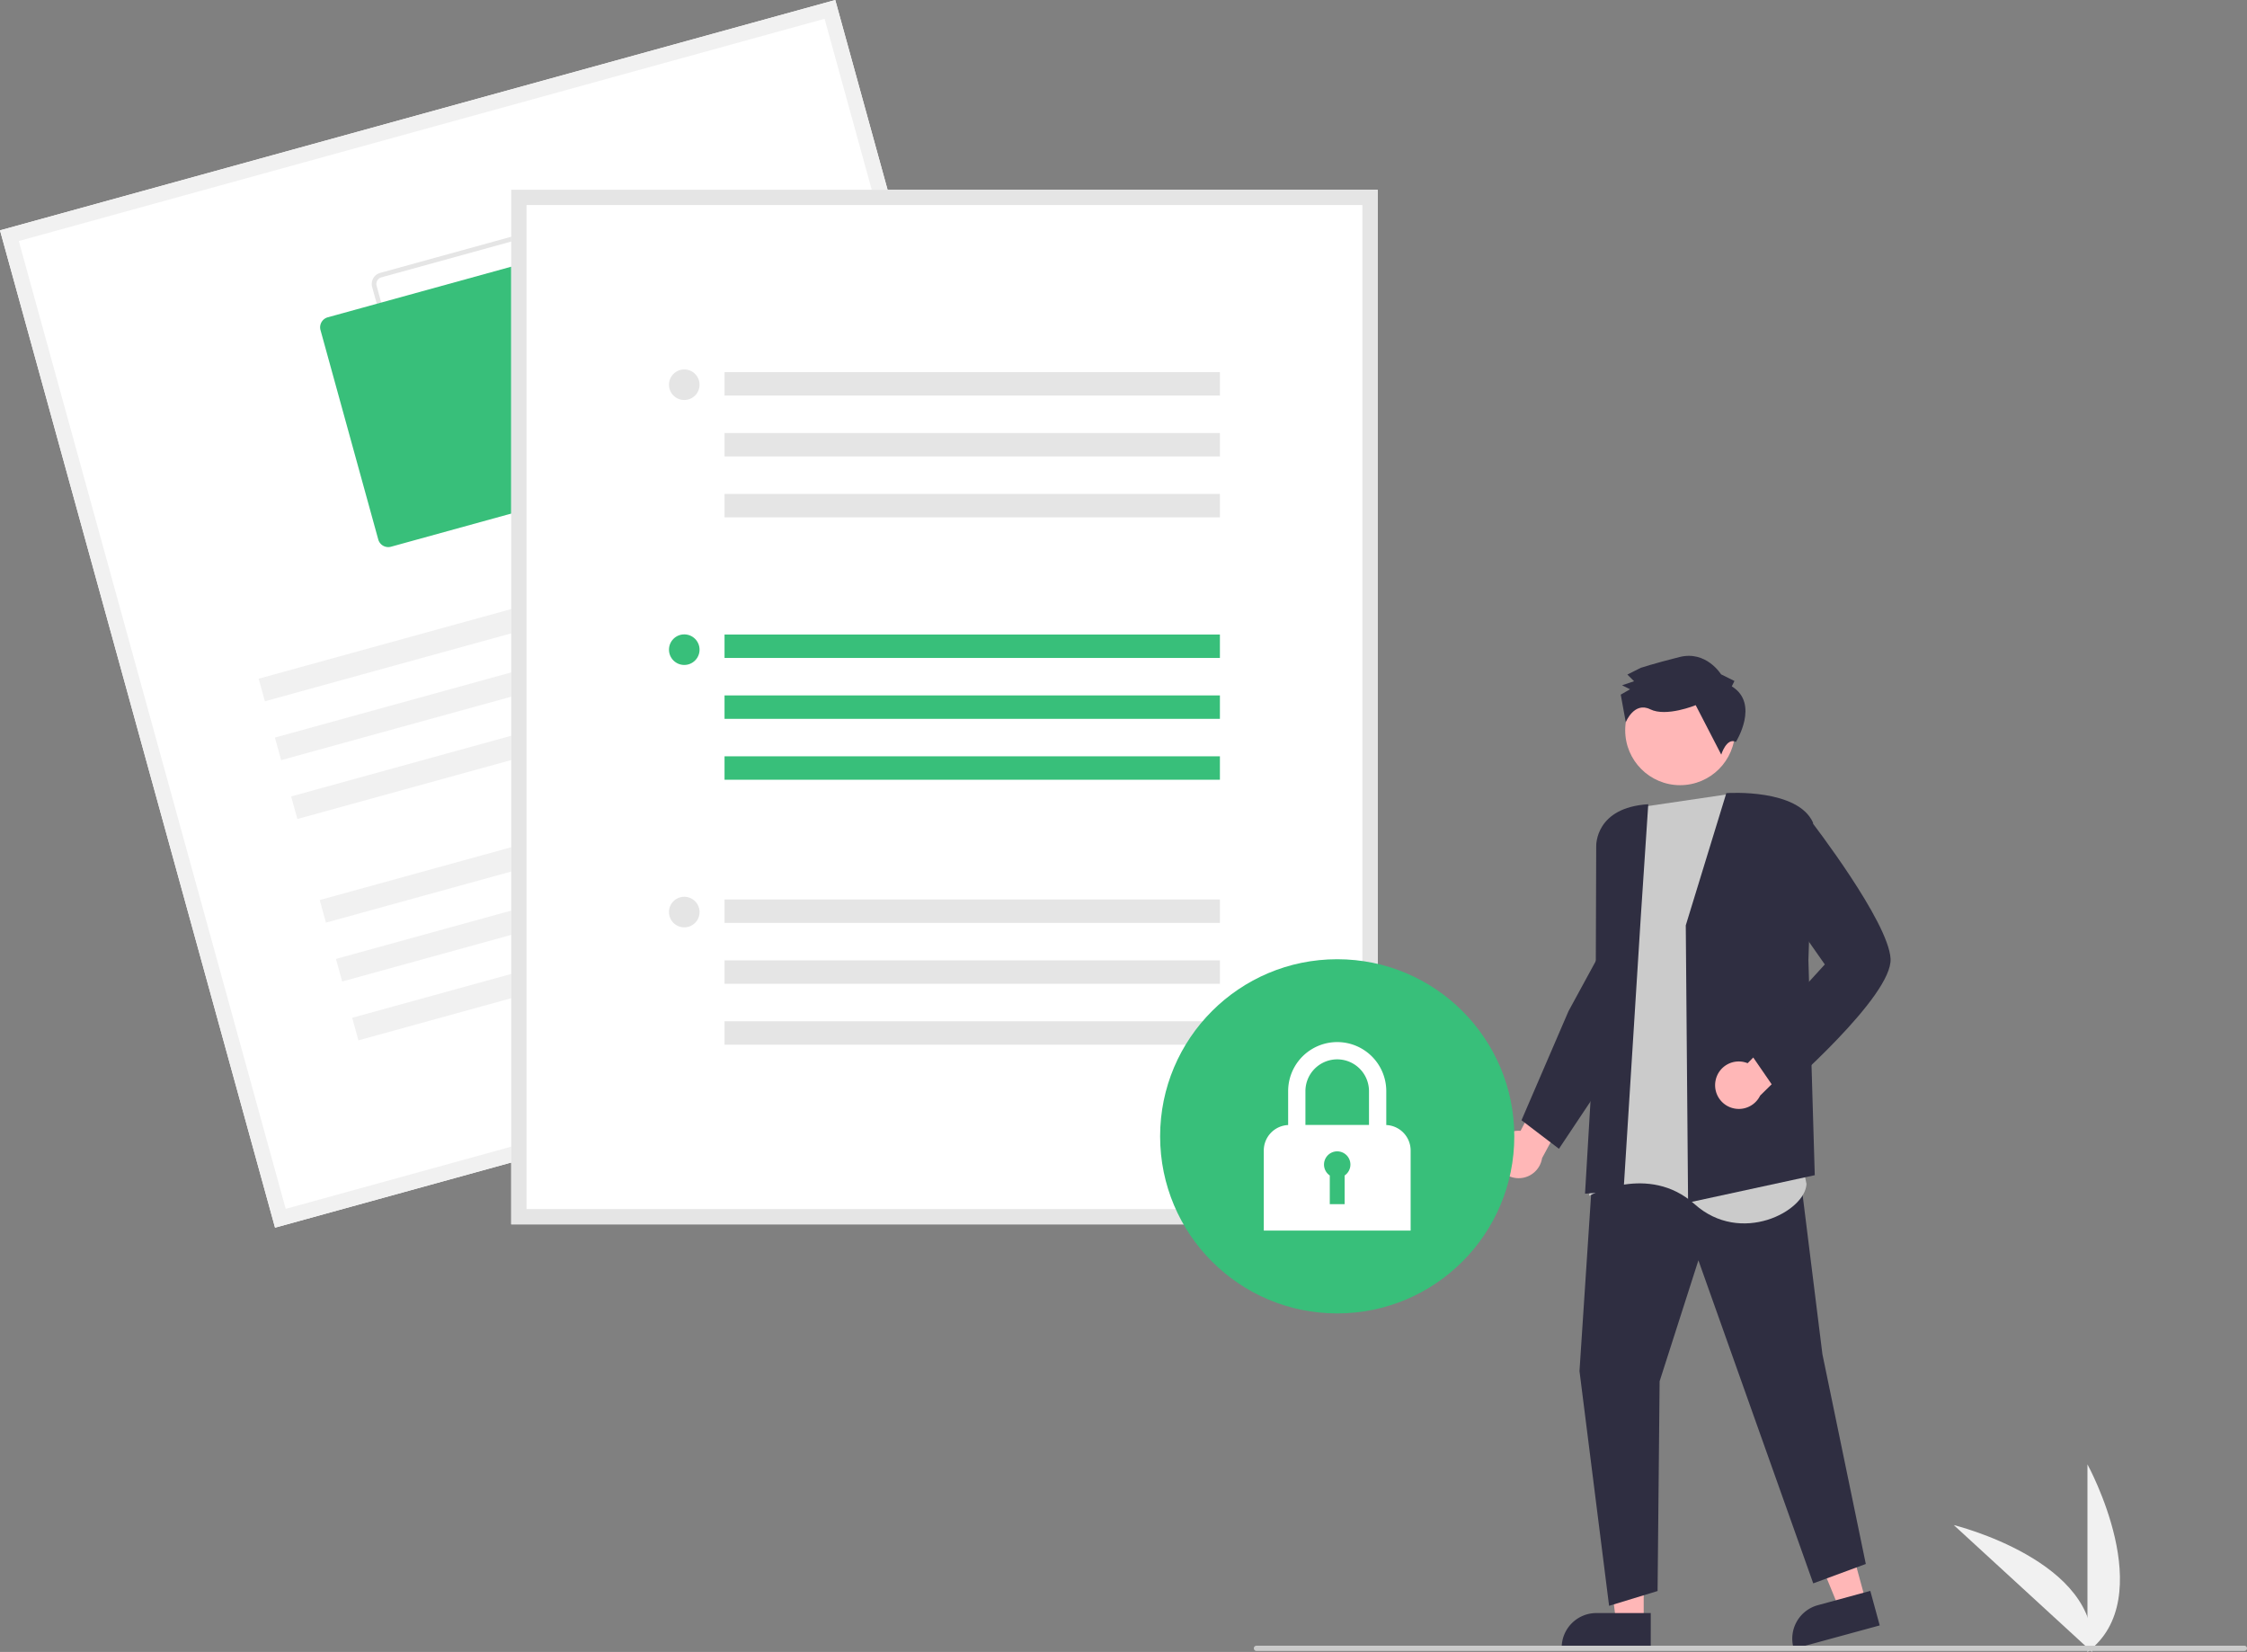 <svg id="eac00f18-7eab-4208-ad4d-248901d936f9" data-name="Layer 1" xmlns="http://www.w3.org/2000/svg" width="866.524" height="637.056" viewBox="0 0 866.524 637.056"><rect x="0" y="0" width="866.524" height="637.056" fill="#808080" stroke="none"/><path d="M971.738,768.528v-72.34S999.93,747.474,971.738,768.528Z" transform="translate(-166.738 -131.472)" fill="#f1f1f1"/><path d="M973.48,768.515,920.19,719.594S977.035,733.51,973.48,768.515Z" transform="translate(-166.738 -131.472)" fill="#f1f1f1"/><path d="M743.266,577.442a9.095,9.095,0,0,1,9.851-9.872l9.607-18.431,12.624,3.106-13.932,25.838a9.145,9.145,0,0,1-18.15-.641Z" transform="translate(-166.738 -131.472)" fill="#ffb7b7"/><polygon points="633.871 625.527 623.218 625.526 618.15 584.437 633.873 584.438 633.871 625.527" fill="#ffb7b7"/><path d="M803.326,767.325l-34.349-.001v-.434a13.37,13.37,0,0,1,13.37-13.369h.001l20.979.001Z" transform="translate(-166.738 -131.472)" fill="#2f2e41"/><polygon points="719.549 617.569 709.271 620.371 693.57 582.063 708.739 577.927 719.549 617.569" fill="#ffb7b7"/><path d="M891.625,758.288,858.486,767.325l-.114-.419a13.37,13.37,0,0,1,9.381-16.416l.001-0L887.993,744.97Z" transform="translate(-166.738 -131.472)" fill="#2f2e41"/><polygon points="614.423 448.033 609.109 528.727 620.524 619.261 639.221 613.554 640.009 532.663 654.966 486.018 699.25 610.602 719.521 603.123 702.792 522.232 693.345 446.262 614.423 448.033" fill="#2f2e41"/><path d="M832.823,437.806,801.337,442.449,789.994,453.667l-3.522,40.307,2.187,35.702-9.119,62.959s22.93-12.729,40.701,3.205,42.635,2.816,43.147-7.784Z" transform="translate(-166.738 -131.472)" fill="#cbcbcb"/><path d="M816.834,488.357l-0-.045,15.641-50.984.202-.013c1.113-.072,27.337-1.618,33.202,11.33l.028.062-1.782,52.983,2.454,82.979-48.501,10.505-.353.077Z" transform="translate(-166.738 -131.472)" fill="#2f2e41"/><path d="M799.501,484.833l2.869-43.221c-20.407,1.269-20.099,15.738-20.076,16.369l-.223,64.65-4.087,69.164,14.86-1.114Z" transform="translate(-166.738 -131.472)" fill="#2f2e41"/><path d="M753.485,563.477l18.117-42.047L784.248,498.208l6.602,41.889-22.922,34.384Z" transform="translate(-166.738 -131.472)" fill="#2f2e41"/><path d="M828.36,548.006a9.095,9.095,0,0,1,12.325-6.526l14.616-14.777,11.146,6.692L845.514,553.973A9.145,9.145,0,0,1,828.36,548.006Z" transform="translate(-166.738 -131.472)" fill="#ffb7b7"/><path d="M840.651,536.085,870.452,503.393,850.726,475.244l2.03-13.762L864.383,447.12l.227.293c1.239,1.604,30.362,39.439,31.198,53.763.839,14.376-41.021,50.742-42.803,52.282l-.248.214Z" transform="translate(-166.738 -131.472)" fill="#2f2e41"/><circle cx="647.916" cy="281.612" r="21.181" fill="#ffb7b7"/><path d="M834.576,396.15l1.027-2.067-5.167-2.567s-5.7-9.274-16.014-6.668-14.955,4.166-14.955,4.166l-5.154,2.593,2.587,2.574-4.64,1.56,3.1,1.54-3.607,2.073,1.942,10.628s3.225-8.061,9.425-4.981,17.541-1.592,17.541-1.592l9.853,19.069s2.033-6.684,5.657-4.902C836.171,417.577,845.43,402.831,834.576,396.15Z" transform="translate(-166.738 -131.472)" fill="#2f2e41"/><path d="M594.907,516.07,272.805,604.901,166.738,220.303l322.102-88.831Z" transform="translate(-166.738 -131.472)" fill="#fff"/><path d="M594.907,516.07,272.805,604.901,166.738,220.303l322.102-88.831ZM276.92,597.651l310.738-85.697-102.932-373.233-310.738,85.697Z" transform="translate(-166.738 -131.472)" fill="#f1f1f1"/><path d="M418.744,303.765l-80.741,22.267a4.46,4.46,0,0,1-5.479-3.11l-22.267-80.741a4.46,4.46,0,0,1,3.11-5.479l80.741-22.267a4.46,4.46,0,0,1,5.479,3.11l22.267,80.741A4.46,4.46,0,0,1,418.744,303.765ZM313.841,238.42a2.676,2.676,0,0,0-1.866,3.288l22.267,80.741a2.676,2.676,0,0,0,3.288,1.866l80.741-22.267a2.676,2.676,0,0,0,1.866-3.288l-22.267-80.741a2.676,2.676,0,0,0-3.288-1.866Z" transform="translate(-166.738 -131.472)" fill="#e5e5e5"/><path d="M398.277,320.039l-80.741,22.267a4.014,4.014,0,0,1-4.931-2.799L290.337,258.766a4.014,4.014,0,0,1,2.799-4.931l80.741-22.267a4.014,4.014,0,0,1,4.931,2.799l22.267,80.741A4.014,4.014,0,0,1,398.277,320.039Z" transform="translate(-166.738 -131.472)" fill="#38bf7a"/><rect x="263.489" y="361.969" width="233.728" height="9.032" transform="translate(-250.484 -17.161) rotate(-15.418)" fill="#f1f1f1"/><rect x="269.75" y="384.671" width="233.728" height="9.032" transform="translate(-256.294 -14.68) rotate(-15.418)" fill="#f1f1f1"/><rect x="276.011" y="407.372" width="233.728" height="9.032" transform="translate(-262.104 -12.198) rotate(-15.418)" fill="#f1f1f1"/><rect x="287.03" y="447.328" width="233.728" height="9.032" transform="translate(-272.33 -7.831) rotate(-15.418)" fill="#f1f1f1"/><rect x="293.291" y="470.03" width="233.728" height="9.032" transform="translate(-278.14 -5.349) rotate(-15.418)" fill="#f1f1f1"/><rect x="299.552" y="492.732" width="233.728" height="9.032" transform="translate(-283.951 -2.868) rotate(-15.418)" fill="#f1f1f1"/><path d="M698.014,603.616H363.887V204.661H698.014Z" transform="translate(-166.738 -131.472)" fill="#fff"/><path d="M698.014,603.616H363.887V204.661H698.014Zm-328.233-5.895H692.12V210.555H369.782Z" transform="translate(-166.738 -131.472)" fill="#e5e5e5"/><rect x="279.408" y="244.695" width="191.034" height="9.032" fill="#38bf7a"/><rect x="279.408" y="268.178" width="191.034" height="9.032" fill="#38bf7a"/><rect x="279.408" y="291.661" width="191.034" height="9.032" fill="#38bf7a"/><circle cx="263.877" cy="250.534" r="5.895" fill="#38bf7a"/><rect x="279.408" y="143.505" width="191.034" height="9.032" fill="#e5e5e5"/><rect x="279.408" y="166.989" width="191.034" height="9.032" fill="#e5e5e5"/><rect x="279.408" y="190.472" width="191.034" height="9.032" fill="#e5e5e5"/><circle cx="263.877" cy="148.362" r="5.895" fill="#e5e5e5"/><rect x="279.408" y="346.867" width="191.034" height="9.032" fill="#e5e5e5"/><rect x="279.408" y="370.35" width="191.034" height="9.032" fill="#e5e5e5"/><rect x="279.408" y="393.833" width="191.034" height="9.032" fill="#e5e5e5"/><circle cx="263.877" cy="351.723" r="5.895" fill="#e5e5e5"/><circle cx="515.677" cy="438.205" r="68.293" fill="#38bf7a"/><path d="M701.336,565.32V552.253a18.921,18.921,0,1,0-37.842,0v13.067a9.838,9.838,0,0,0-9.396,9.823v30.879h56.634V575.144A9.838,9.838,0,0,0,701.336,565.32ZM682.415,539.994a12.273,12.273,0,0,1,12.258,12.259v13.044H670.157V552.253A12.273,12.273,0,0,1,682.415,539.994Z" transform="translate(-166.738 -131.472)" fill="#fff"/><path d="M687.506,580.569a5.091,5.091,0,1,0-7.954,4.207v11.065H685.278v-11.065A5.084,5.084,0,0,0,687.506,580.569Z" transform="translate(-166.738 -131.472)" fill="#38bf7a"/><path d="M1032.262,768.122h-381a1,1,0,0,1,0-2h381a1,1,0,0,1,0,2Z" transform="translate(-166.738 -131.472)" fill="#cbcbcb"/></svg>